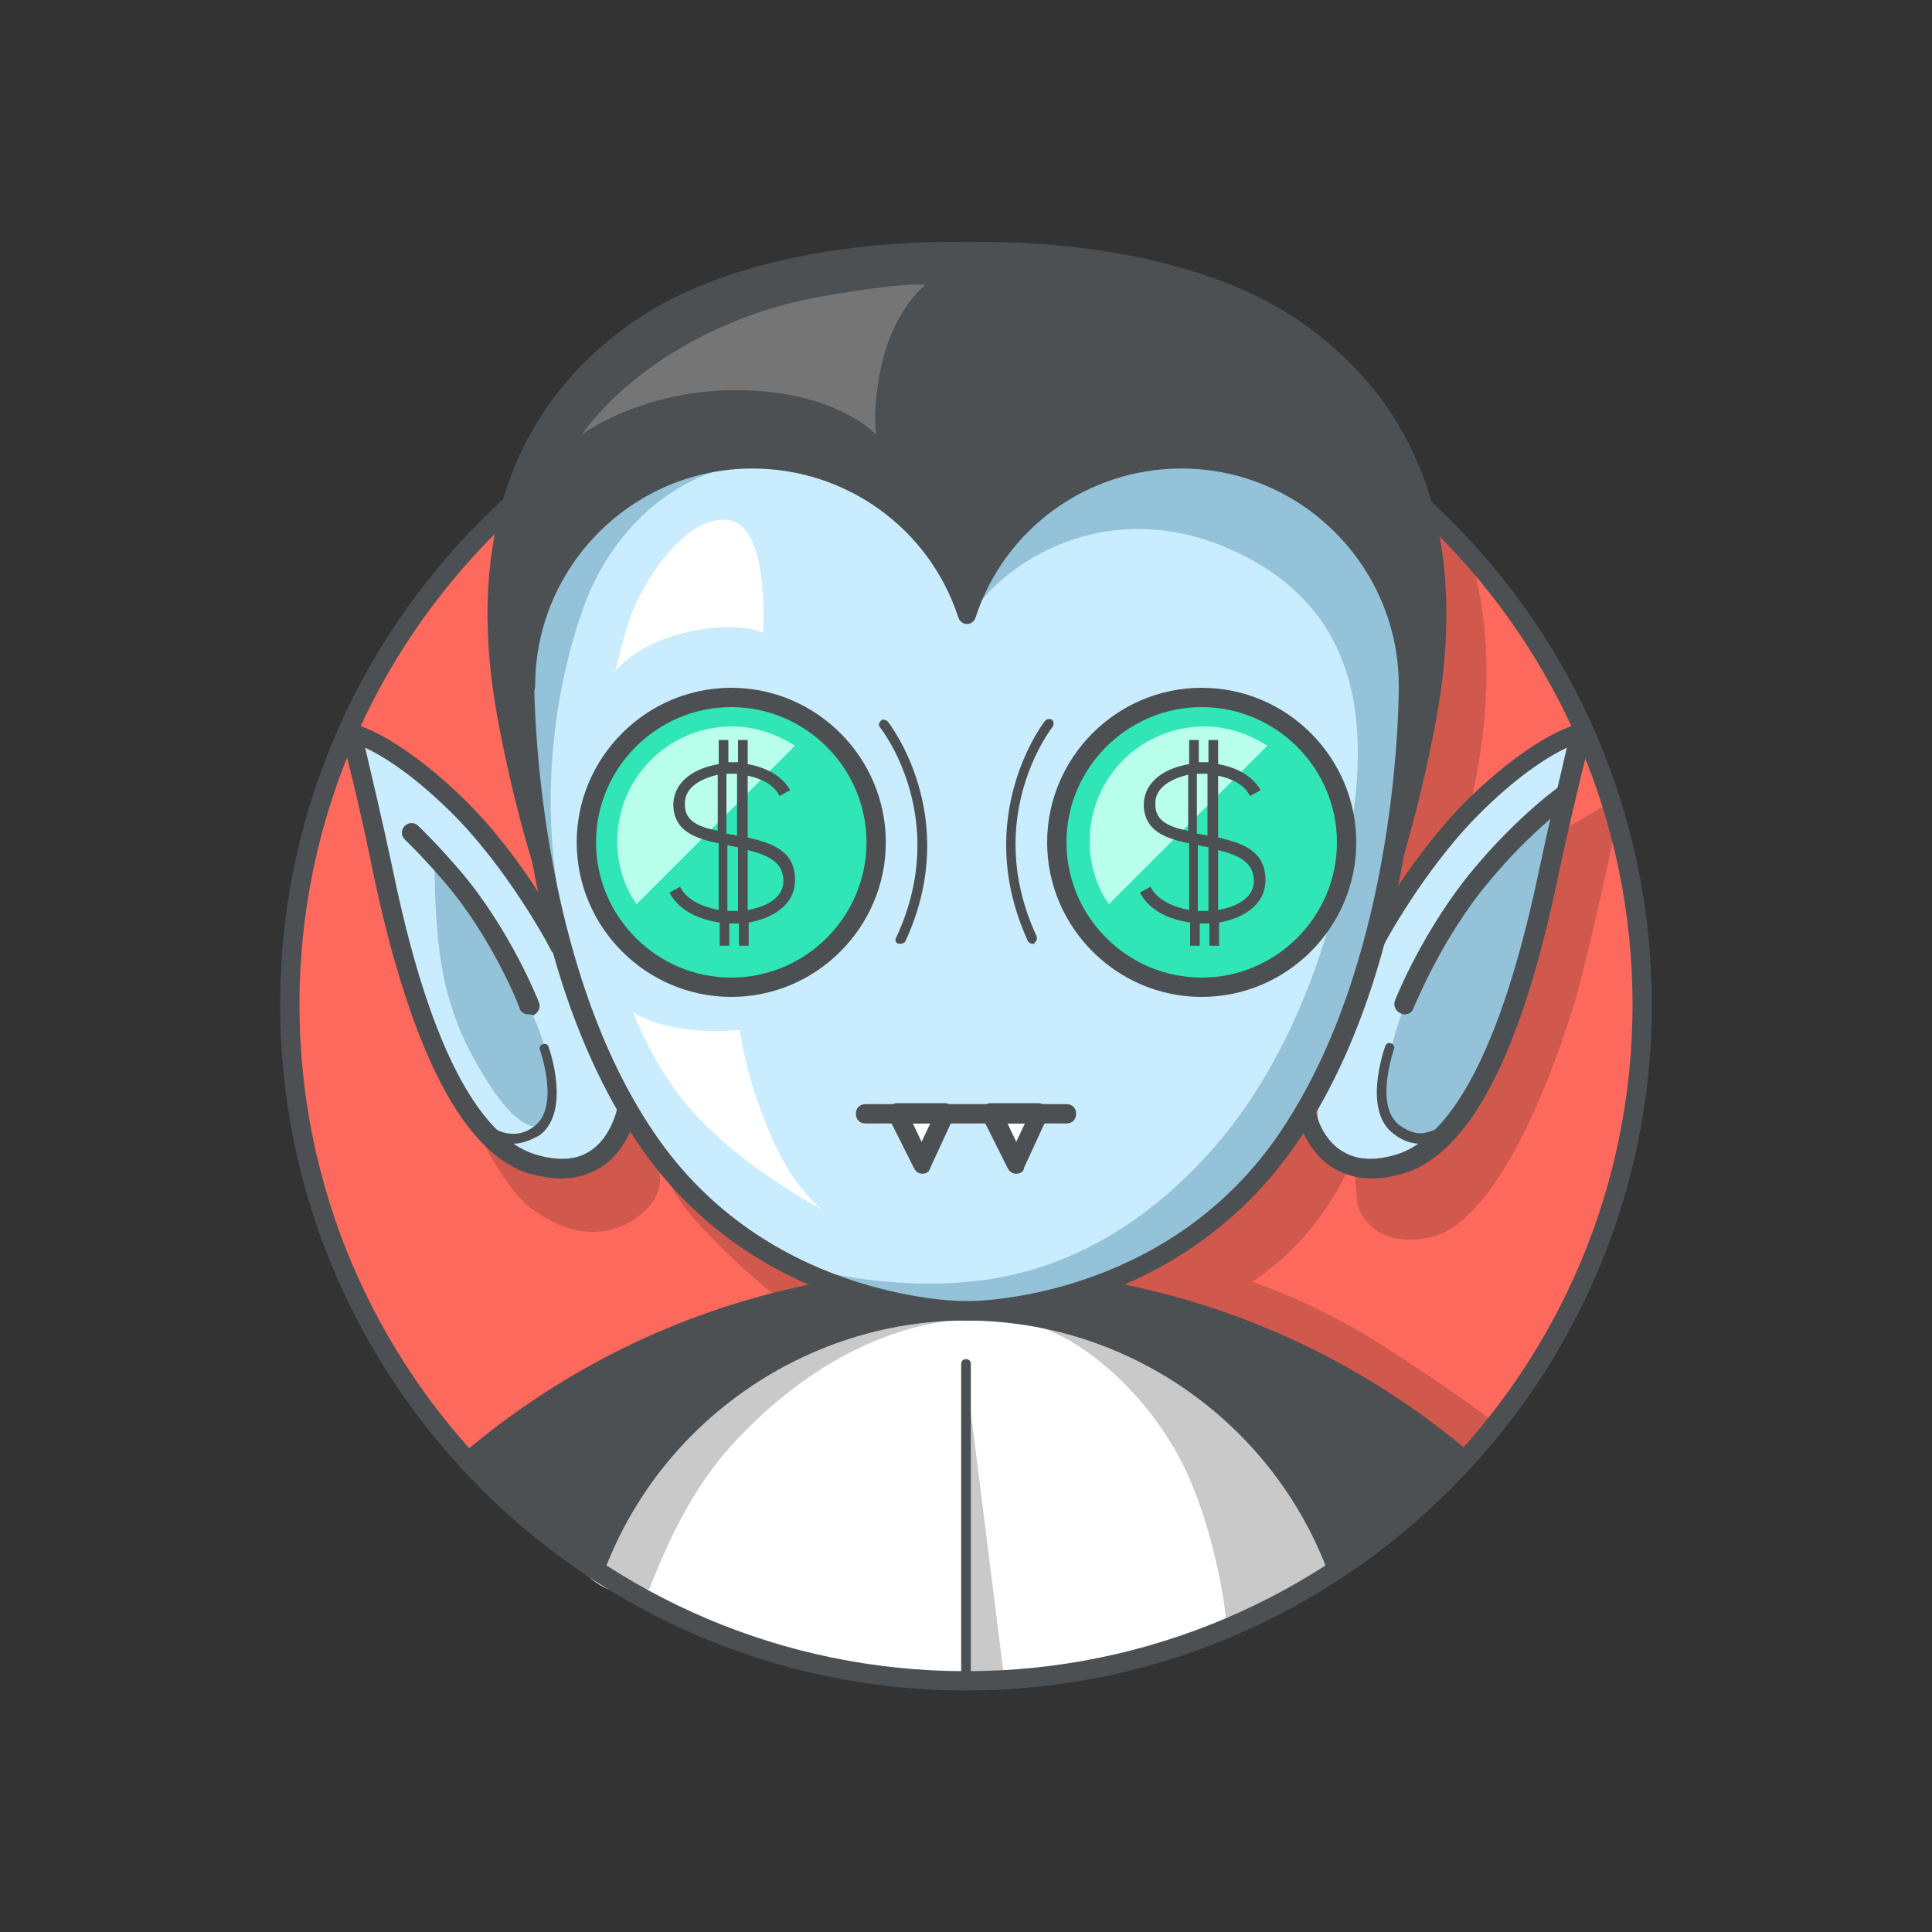<?xml version="1.0" encoding="utf-8"?>
<!-- Generator: Adobe Illustrator 21.1.0, SVG Export Plug-In . SVG Version: 6.00 Build 0)  -->
<svg version="1.1" xmlns="http://www.w3.org/2000/svg" xmlns:xlink="http://www.w3.org/1999/xlink" x="0px" y="0px"
	 viewBox="0 0 200 200" style="enable-background:new 0 0 200 200;" xml:space="preserve">
<rect x="0" y="0" width="200" height="200" fill="#333333" stroke="none"/>
<style type="text/css">
	.st0{fill:none;stroke:#B3C0C7;stroke-miterlimit:10;}
	.st1{fill:#778085;}
	.st2{fill:#FD7E23;}
	.st3{fill:#30E6B6;}
	.st4{fill:#29C49B;}
	.st5{fill:#FDD353;}
	.st6{fill:#FDE4D2;}
	.st7{fill:#F2C2A0;}
	.st8{fill:#4D5052;}
	.st9{fill:#FD6A5D;}
	.st10{fill:#D1584D;}
	.st11{fill:#B8FFEC;}
	.st12{fill:#FFFFFF;}
	.st13{fill:#C9C9C9;}
	.st14{fill:#1DAAF1;}
	.st15{fill:#1682B8;}
	.st16{fill:#5EC9FF;}
	.st17{fill:#DB5F07;}
	.st18{fill:#C4F2EB;}
	.st19{fill:#B4DED7;}
	.st20{fill:#ABABAB;}
	.st21{fill:#757575;}
	.st22{fill:#878787;}
	.st23{fill:#C9EDFF;}
	.st24{fill:#93C2D9;}
	.st25{fill:#FDA29A;}
	.st26{fill:#9C9C9C;}
	.st27{fill:url(#SVGID_1_);}
	.st28{fill:url(#SVGID_2_);}
	.st29{fill:url(#SVGID_3_);}
	.st30{fill:url(#SVGID_4_);}
	.st31{fill:#A5F2DE;}
</style>
<g id="marks">
</g>
<g id="icons">
	<g>
		<g>
			<circle class="st9" cx="100" cy="104" r="70"/>
		</g>
		<g>
			<path class="st10" d="M154.9,147.4c-2.9-2.2-6.9-5-11.6-8c-5.8-3.7-10.7-5.7-13.7-6.7c0.5-0.3,1-0.7,1.4-1
				c6.5-4.8,9.1-11.9,9.1-11.9l0.4,4.8c0,0,1.1,4.8,7.5,3.5c7.2-1.5,13-17.7,15-24.3c1.4-4.9,3.4-14.1,4.4-18.7
				c-0.2-0.7-0.4-1.4-0.6-2.1c-1,0.6-2.9,1.7-6.5,3.8c-7.7,4.5-13.2,16.1-13.2,16.1s0.1-0.7,0.3-2c1.6-4.5,3.7-11.4,5.4-20.4
				c1.6-8.4,1.5-16.5-0.8-23.6c-12.2-13.4-29.5-22.1-48.9-22.9l0.4,31c-2.2-3.4-7.6-10.9-15.1-12.7C78.3,50,68.3,50,60.7,62.2
				c-7.6,12.2-2.3,24.9-0.7,35c1.6,10,0.4,6.5-0.6,3.6c-1-2.8-3.9-5.7-7.9-10.3c-4-4.6-11.7-8.2-11.7-8.2s2.5,10.4,4.8,20.7
				c2.3,10.3,7,19.6,10.4,22.1c3.5,2.6,7.7,3.6,11.5,0.5c2.2-1.9,2-3.9,1.5-5.3c0.7,1.3,1.8,3.1,2.6,4.3
				c1.3,2.1,11.3,12.4,18.4,14.9c5.4,1.9,10.4,2.6,15.5,2.7l-0.4,0.3c0,0,0,0,0,0v0l11.2,1.5c10.1,2.8,18.6,9.4,23.9,18.1
				C145.1,158.1,150.4,153.1,154.9,147.4z"/>
		</g>
		<g>
			<path class="st23" d="M100.6,60.5c3.1-7.1,14.8-15.7,27.8-12.9s18.9,13.2,17.4,26.8s-2.7,22-2.7,22s5.5-11.5,13.1-16.1
				c7.7-4.5,7.7-4.5,7.7-4.5s-3,14.8-4.9,21.4c-1.9,6.6-6.6,22.2-13.8,23.3s-8.6-2.6-8.6-2.6l-0.4-4.8c0,0-2.6,7.1-9,11.8
				s-15.3,9.9-21.9,10.3c-6.6,0.4-13-0.1-20-2.5c-7-2.5-16.9-12.8-18.3-14.8c-1.3-2.1-3.5-5.9-3.5-5.9s3.2,3.8-0.5,7
				c-3.7,3.2-8,2.1-11.4-0.5c-3.5-2.5-8.1-11.7-10.4-22s-4.7-20.6-4.7-20.6S44,79.4,48,84s6.9,7.4,7.9,10.3c1,2.8,2.1,6.4,0.6-3.6
				S49.6,68,57.2,55.9s17.5-12.1,27.3-9.8S100.6,60.5,100.6,60.5z"/>
		</g>
		<g>
			<circle class="st3" cx="124.4" cy="87.2" r="15"/>
		</g>
		<g>
			<circle class="st3" cx="75.7" cy="87.2" r="15"/>
		</g>
		<g>
			<path class="st11" d="M82.3,77.2c-1.9-1.2-4.1-2-6.5-2c-6.6,0-11.9,5.3-11.9,11.9c0,2.4,0.7,4.7,2,6.5L82.3,77.2z"/>
		</g>
		<g>
			<path class="st11" d="M131.2,77.2c-1.9-1.2-4.1-2-6.5-2c-6.6,0-11.9,5.3-11.9,11.9c0,2.4,0.7,4.7,2,6.5L131.2,77.2z"/>
		</g>
		<g>
			<polygon class="st12" points="102.7,115.3 105.2,120.5 107.7,115.3 			"/>
		</g>
		<g>
			<polygon class="st12" points="92.9,115.3 95.5,120.5 97.9,115.3 			"/>
		</g>
		<g>
			<path class="st24" d="M46.3,102.7C44.8,97.3,45,88.7,45,88.7s10.7,13.7,11.9,21.9c1.1,8.2-2.6,7.1-5.9,2.2
				C48.1,108.4,47.1,105.6,46.3,102.7z"/>
		</g>
		<g>
			<path class="st24" d="M74,48.8c-4.4,1.4-10.2,5.5-13.3,13.3c-3.2,8.4-4.9,20.2-2.7,31.4s-7.5-15.9-5.1-28.5s11.4-16.6,14.9-17.5
				S74,48.8,74,48.8z"/>
		</g>
		<g>
			<path class="st24" d="M100.5,63.7c3.4-5.6,14.9-13.2,28.6-6s12.4,21.4,9.8,33c-2.3,10.3-6.7,20.8-13.5,28.4
				c-8,9-16.9,12.9-25.3,13.6c-8.4,0.8-16-1.3-16-1.3s9.6,4,21.5,3.4s20.3-8.1,24.1-12.7c3.9-4.6,11.7-16.6,14.5-34.9
				s6-24.3-3.4-34.5s-17.1-12.2-25-8.6S101.9,56.5,101,59.6S100.5,63.7,100.5,63.7z"/>
		</g>
		<g>
			<path class="st24" d="M146.3,102c2.1-4.2,4-9.1,7.5-12.3c3.5-3.2,9.2-11.1,7.9-5.2s-2.4,13.6-4.9,19.5c-2.4,6-3.8,9.7-5.7,11.8
				c-1.9,2.1-5.7,2.8-7.2,0.6C142.4,114.1,144.1,106.5,146.3,102z"/>
		</g>
		<g>
			<path class="st12" d="M59,157.6c6.5-9.5,18.5-19.5,25.8-20.5c7.3-1,25.3-2.1,33,1c7.7,3.1,23.5,19.8,23.5,19.8s2.1,2.8-6.9,7.1
				s-21.6,10.5-40.1,9c-18.5-1.4-34.8-13-34.8-13L59,157.6z"/>
		</g>
		<g>
			<path class="st13" d="M100,142.2l4,31.9c0,0-4,1.3-4-0.1C100,168.9,100,142.2,100,142.2z"/>
		</g>
		<g>
			<path class="st13" d="M67.2,164.5c1.7-4.2,4.2-10.3,9-15.4c4.8-5.1,13-11.8,24-12.6s-15.1-3.3-21.9-0.4s-18.5,16.7-18.7,16.7
				c-0.2-0.1-1.2,7.7-1.2,7.7s2.8,3.7,4.9,4.1C65.4,164.8,67.2,164.5,67.2,164.5z"/>
		</g>
		<g>
			<path class="st13" d="M107.2,137.3c4.7,1.1,12.3,7.3,16,15.9c3.2,7.6,3.8,15.1,3.8,15.1l12.2-6.3c0,0-3.8-9.3-10.2-15.2
				c-6.4-5.9-13.3-8.4-16.6-9.2C109.1,136.7,107.2,137.3,107.2,137.3z"/>
		</g>
		<g>
			<path class="st8" d="M100,175c-39.1,0-71-31.9-71-71s31.9-71,71-71s71,31.9,71,71S139.1,175,100,175z M100,35c-38,0-69,31-69,69
				s31,69,69,69s69-31,69-69S138,35,100,35z"/>
		</g>
		<g>
			<path class="st8" d="M100.1,136.7C100,136.7,100,136.7,100.1,136.7c-0.6,0-1.1-0.5-1.1-1c0-0.5,0.5-1,1-1c0,0,0,0,0.1,0
				c1.2,0,20.1-0.3,31.8-16.6c12.5-17.6,12.9-44.1,12.9-47.1c0-12.4-10.1-22.5-22.5-22.5c-9.7,0-18.3,6.2-21.3,15.4
				c-0.1,0.4-0.5,0.7-0.9,0.7s-0.8-0.3-0.9-0.7c-3-9.2-11.6-15.4-21.3-15.4c-12.4,0-22.5,10.1-22.5,22.5c0,0.6-0.4,1-1,1s-1-0.4-1-1
				c0-13.5,11-24.5,24.5-24.5c9.7,0,18.4,5.7,22.3,14.4c3.9-8.7,12.6-14.4,22.3-14.4c13.5,0,24.4,11,24.5,24.4
				c0,3-0.4,30.2-13.3,48.2C121.3,136.4,101.4,136.7,100.1,136.7z"/>
		</g>
		<g>
			<path class="st8" d="M124.4,103.2c-8.8,0-16-7.2-16-16s7.2-16,16-16s16,7.2,16,16S133.2,103.2,124.4,103.2z M124.4,73.2
				c-7.7,0-14,6.3-14,14s6.3,14,14,14s14-6.3,14-14S132.1,73.2,124.4,73.2z"/>
		</g>
		<g>
			<path class="st8" d="M106.9,97.7c-0.2,0-0.4-0.1-0.5-0.3c-5.9-12.9,1.7-22.7,1.8-22.8c0.2-0.2,0.5-0.2,0.7-0.1
				c0.2,0.2,0.2,0.5,0.1,0.7c-0.1,0.1-7.4,9.4-1.7,21.7c0.1,0.3,0,0.5-0.2,0.7C107.1,97.7,107,97.7,106.9,97.7z"/>
		</g>
		<g>
			<path class="st8" d="M131,91.1c0-3-2.3-3.8-4.9-4.4v-6.4c1.4,0.3,2.7,0.9,3.3,2.1l1.1-0.6c-0.9-1.6-2.7-2.4-4.4-2.7v-2.5h-1v2.3
				h-1v-2.3h-1v2.5c-2.4,0.4-4.7,1.7-4.7,4.3c0.1,2.6,2.2,3.4,4.7,3.9v6.9c-1.6-0.3-3.3-1-4-2.4l-1.1,0.6c1,1.9,3.1,2.8,5.2,3.1v2.4
				h1v-2.3h1c0,0,0,0,0,0v2.3h1v-2.4C128.5,95.1,131,93.8,131,91.1z M124.5,80.1c0.2,0,0.3,0,0.5,0v6.4c-0.2,0-0.3-0.1-0.5-0.1
				c-0.2,0-0.4-0.1-0.6-0.1v-6.2C124.2,80.1,124.4,80.1,124.5,80.1z M119.6,83.3c-0.1-1.8,1.7-2.7,3.4-3.1v5.8
				C121,85.6,119.6,85,119.6,83.3z M124.5,94.3c-0.2,0-0.3,0-0.5,0v-6.8c0.1,0,0.2,0,0.4,0.1c0.2,0,0.5,0.1,0.7,0.1v6.6
				C124.9,94.3,124.7,94.3,124.5,94.3z M126.1,94.2v-6.2c2,0.5,3.7,1.2,3.7,3.2C129.8,93,127.9,93.9,126.1,94.2z"/>
		</g>
		<g>
			<path class="st8" d="M110.4,116.3H89.6c-0.6,0-1-0.4-1-1s0.4-1,1-1h20.8c0.6,0,1,0.4,1,1S111,116.3,110.4,116.3z"/>
		</g>
		<g>
			<path class="st8" d="M105.2,121.5c-0.4,0-0.7-0.2-0.9-0.6l-2.6-5.2c-0.2-0.3-0.1-0.7,0-1c0.2-0.3,0.5-0.5,0.8-0.5h5
				c0.3,0,0.7,0.2,0.8,0.5s0.2,0.7,0.1,1l-2.4,5.2C106,121.3,105.6,121.5,105.2,121.5C105.2,121.5,105.2,121.5,105.2,121.5z
				 M104.3,116.3l0.9,1.9l0.9-1.9H104.3z"/>
		</g>
		<g>
			<path class="st8" d="M95.5,121.5c-0.4,0-0.7-0.2-0.9-0.6l-2.6-5.2c-0.2-0.3-0.1-0.7,0-1c0.2-0.3,0.5-0.5,0.8-0.5h5
				c0.3,0,0.7,0.2,0.8,0.5s0.2,0.7,0.1,1l-2.4,5.2C96.2,121.3,95.9,121.5,95.5,121.5C95.5,121.5,95.5,121.5,95.5,121.5z M94.5,116.3
				l0.9,1.9l0.9-1.9H94.5z"/>
		</g>
		<g>
			<path class="st8" d="M99.2,25.1c0,0,22-1.3,35.7,8.4c13.6,9.6,16.8,24.5,13.8,40.8s-7.6,26-7.6,26s12.2-32.1-3.5-46.6
				s-31.6-0.2-33.4,2.1c-1.8,2.3-4.6,8-4.6,8L99.2,25.1z"/>
		</g>
		<g>
			<path class="st8" d="M142,122c-1.5,0-2.8-0.4-4-1.1c-3.1-1.9-3.8-5.7-3.8-5.9c-0.1-0.5,0.3-1.1,0.8-1.1c0.5-0.1,1.1,0.3,1.1,0.8
				c0,0,0.5,3.1,2.9,4.5c1.5,0.9,3.3,1,5.6,0.3c4.2-1.3,10.1-7.4,14.7-29.3c1.1-5.2,2.3-10.2,2.9-12.8c-1.7,0.8-4.7,2.6-8.6,6.4
				c-6.1,5.9-10.6,14.4-10.6,14.5c-0.3,0.5-0.9,0.7-1.3,0.4c-0.5-0.3-0.7-0.9-0.4-1.3c0.2-0.4,4.7-8.9,11-15
				c6.9-6.6,11.1-7.5,11.3-7.5c0.3-0.1,0.7,0,0.9,0.3c0.2,0.2,0.3,0.6,0.2,0.9c0,0.1-1.8,7.1-3.4,14.6c-3.8,18.4-9.2,28.8-16.1,30.8
				C144.2,121.8,143,122,142,122z"/>
		</g>
		<g>
			<path class="st8" d="M145.4,105c-0.1,0-0.2,0-0.4-0.1c-0.5-0.2-0.8-0.8-0.6-1.3c0.1-0.3,3-7.5,8.2-13.7c4.5-5.4,8.8-8.5,9-8.6
				c0.4-0.3,1.1-0.2,1.4,0.2c0.3,0.4,0.2,1.1-0.2,1.4c0,0-4.3,3.1-8.6,8.3c-5,5.9-7.8,13.1-7.9,13.2
				C146.2,104.8,145.8,105,145.4,105z"/>
		</g>
		<g>
			<path class="st8" d="M147.1,118.4c-1,0-1.9-0.3-2.8-1c-3.3-2.4-1-8.8-0.9-9.1c0.1-0.3,0.4-0.4,0.6-0.3c0.3,0.1,0.4,0.4,0.3,0.6
				c0,0.1-2.1,5.9,0.6,7.9c1,0.7,1.9,1,2.9,0.7c2-0.5,3.8-2.7,4.8-4.6c0.1-0.2,0.4-0.3,0.7-0.2c0.2,0.1,0.3,0.4,0.2,0.7
				c-1.1,2.1-3.1,4.6-5.4,5.1C147.7,118.3,147.4,118.4,147.1,118.4z"/>
		</g>
		<g>
			<path class="st8" d="M138.4,163.5c-0.4,0-0.8-0.2-0.9-0.7c-5.8-15.6-20.8-26.1-37.5-26.1c-16.6,0-31.7,10.5-37.5,26.1
				c-0.2,0.5-0.8,0.8-1.3,0.6c-0.5-0.2-0.8-0.8-0.6-1.3c6.1-16.4,21.9-27.4,39.3-27.4c17.5,0,33.3,11,39.4,27.4
				c0.2,0.5-0.1,1.1-0.6,1.3C138.6,163.4,138.5,163.5,138.4,163.5z"/>
		</g>
		<g>
			<path class="st8" d="M115,132.7c-4.6,1.9-9.6,2.9-14.8,3v0c17.6,0,32.6,11.1,38.4,26.7c4.9-3.1,9.5-7,13.6-12
				C141.7,141.5,129,135.3,115,132.7z"/>
		</g>
		<g>
			<path class="st8" d="M100.1,136.7c-1.4,0-21.2-0.3-33.4-17.4C53.6,101,53.3,73.6,53.3,70.5c0-0.6,0.4-1,1-1h0c0.6,0,1,0.4,1,1
				c0,1.2,0.1,29.5,13,47.6c11.9,16.7,31.6,16.6,31.8,16.6c0,0,0,0,0,0c0.5,0,1,0.4,1,1C101.2,136.2,100.7,136.7,100.1,136.7
				C100.2,136.7,100.1,136.7,100.1,136.7z"/>
		</g>
		<g>
			<path class="st8" d="M75.7,103.2c-8.8,0-16-7.2-16-16s7.2-16,16-16s16,7.2,16,16S84.5,103.2,75.7,103.2z M75.7,73.2
				c-7.7,0-14,6.3-14,14s6.3,14,14,14s14-6.3,14-14S83.4,73.2,75.7,73.2z"/>
		</g>
		<g>
			<path class="st8" d="M93.2,97.7c-0.1,0-0.1,0-0.2,0c-0.3-0.1-0.4-0.4-0.2-0.7c5.7-12.3-1.6-21.6-1.7-21.7
				c-0.2-0.2-0.1-0.5,0.1-0.7c0.2-0.2,0.5-0.1,0.7,0.1c0.1,0.1,7.8,9.9,1.8,22.8C93.6,97.6,93.4,97.7,93.2,97.7z"/>
		</g>
		<g>
			<path class="st8" d="M82.3,91.1c0-3-2.3-3.8-4.9-4.4v-6.4c1.4,0.3,2.7,0.9,3.3,2.1l1.1-0.6c-0.9-1.6-2.7-2.4-4.4-2.7v-2.5h-1v2.3
				h-1v-2.3h-1v2.5c-2.4,0.4-4.7,1.7-4.7,4.3c0.1,2.6,2.2,3.4,4.7,3.9v6.9c-1.6-0.3-3.3-1-4-2.4l-1.1,0.6c1,1.9,3.1,2.8,5.2,3.1v2.4
				h1v-2.3h1c0,0,0,0,0,0l0,2.3h1v-2.4C79.8,95.1,82.3,93.8,82.3,91.1z M75.8,80.1c0.2,0,0.3,0,0.5,0v6.4c-0.2,0-0.3-0.1-0.5-0.1
				c-0.2,0-0.4-0.1-0.6-0.1v-6.2C75.5,80.1,75.7,80.1,75.8,80.1z M70.9,83.3c-0.1-1.8,1.7-2.7,3.4-3.1v5.8
				C72.3,85.6,70.9,85,70.9,83.3z M75.8,94.3c-0.2,0-0.3,0-0.5,0v-6.8c0.1,0,0.2,0,0.4,0.1c0.2,0,0.5,0.1,0.7,0.1v6.6
				C76.2,94.3,76,94.3,75.8,94.3z M77.4,94.2v-6.2c2,0.5,3.7,1.2,3.7,3.2C81.1,93,79.2,93.9,77.4,94.2z"/>
		</g>
		<g>
			<path class="st8" d="M101,25.1c0,0-22-1.3-35.7,8.4c-13.6,9.6-16.8,24.5-13.8,40.8s7.6,26,7.6,26S47,68.1,62.6,53.6
				s31.6-0.2,33.4,2.1c1.8,2.3,4.6,8,4.6,8L101,25.1z"/>
		</g>
		<g>
			<path class="st8" d="M58.1,122c-1,0-2.1-0.2-3.3-0.5C48,119.4,42.6,109,38.7,90.7c-1.5-7.5-3.3-14.5-3.4-14.6
				c-0.1-0.3,0-0.7,0.2-0.9c0.2-0.3,0.6-0.4,0.9-0.3c0.2,0,4.4,0.9,11.3,7.5c6.4,6.1,10.8,14.6,11,15c0.3,0.5,0.1,1.1-0.4,1.3
				c-0.5,0.3-1.1,0.1-1.3-0.4c0-0.1-4.5-8.6-10.6-14.5c-3.9-3.8-6.9-5.6-8.6-6.4c0.6,2.6,1.8,7.6,2.9,12.8
				c4.5,21.9,10.5,28,14.7,29.3c2.3,0.7,4.2,0.6,5.6-0.3c2.3-1.4,2.9-4.5,2.9-4.5c0.1-0.5,0.6-0.9,1.2-0.8c0.5,0.1,0.9,0.6,0.8,1.1
				c0,0.2-0.7,4-3.8,5.9C60.9,121.6,59.6,122,58.1,122z"/>
		</g>
		<g>
			<path class="st8" d="M54.7,105c-0.4,0-0.8-0.2-0.9-0.6c0-0.1-2.8-7.3-7.8-13.1c-2.4-2.8-4.1-4.4-4.1-4.4c-0.4-0.4-0.4-1,0-1.4
				c0.4-0.4,1-0.4,1.4,0c0.1,0.1,1.8,1.7,4.3,4.6c5.2,6.1,8.1,13.4,8.2,13.7c0.2,0.5-0.1,1.1-0.6,1.3C55,105,54.8,105,54.7,105z"/>
		</g>
		<g>
			<path class="st8" d="M53.1,118.4c-0.3,0-0.6,0-1-0.1c-2.3-0.5-4.3-3-5.4-5.1c-0.1-0.2,0-0.5,0.2-0.7c0.2-0.1,0.5,0,0.7,0.2
				c1,1.9,2.8,4.2,4.8,4.6c1,0.2,2,0,2.9-0.7c2.7-2,0.6-7.9,0.6-7.9c-0.1-0.3,0-0.5,0.3-0.6c0.3-0.1,0.5,0,0.6,0.3
				c0.1,0.3,2.3,6.6-0.9,9.1C55,118,54.1,118.4,53.1,118.4z"/>
		</g>
		<g>
			<path class="st8" d="M85.2,132.7c4.6,1.9,9.6,2.9,14.8,3v0c-17.6,0-32.6,11.1-38.4,26.7c-4.9-3.1-9.5-7-13.6-12
				C58.5,141.5,71.2,135.3,85.2,132.7z"/>
		</g>
		<g>
			<path class="st8" d="M100,174.5c-0.3,0-0.5-0.2-0.5-0.5v-32.8c0-0.3,0.2-0.5,0.5-0.5s0.5,0.2,0.5,0.5V174
				C100.5,174.3,100.3,174.5,100,174.5z"/>
		</g>
		<g>
			<path class="st12" d="M65.5,104.7c0.8,0.7,3.1,1.6,6.1,1.9c2.6,0.3,5,0,5,0s0.4,4.4,3.1,10.7c2.4,5.8,5.4,7.9,5.4,7.9
				s-8.4-4.3-13.8-10.6C67.7,110.5,65.5,104.7,65.5,104.7z"/>
		</g>
		<g>
			<path class="st12" d="M63.7,69.5c0,0,2.1-3,8.1-4.2c4.7-1,7.2,0.2,7.2,0.2s0.7-10.6-3.3-11.6c-4.1-1-8.7,5.4-10.3,9.6
				C64.5,66,63.7,69.5,63.7,69.5z"/>
		</g>
		<g>
			<path class="st21" d="M85,30.7c-10.8,1.9-20,7.7-24.8,14.3c0,0,5.7-4.3,15-4.6c11.1-0.3,15.5,4.6,15.5,4.6s-0.5-2.9,0.7-7.8
				c1.4-5.5,4.4-7.7,4.4-7.7S94.1,29.1,85,30.7z"/>
		</g>
	</g>
</g>
</svg>
